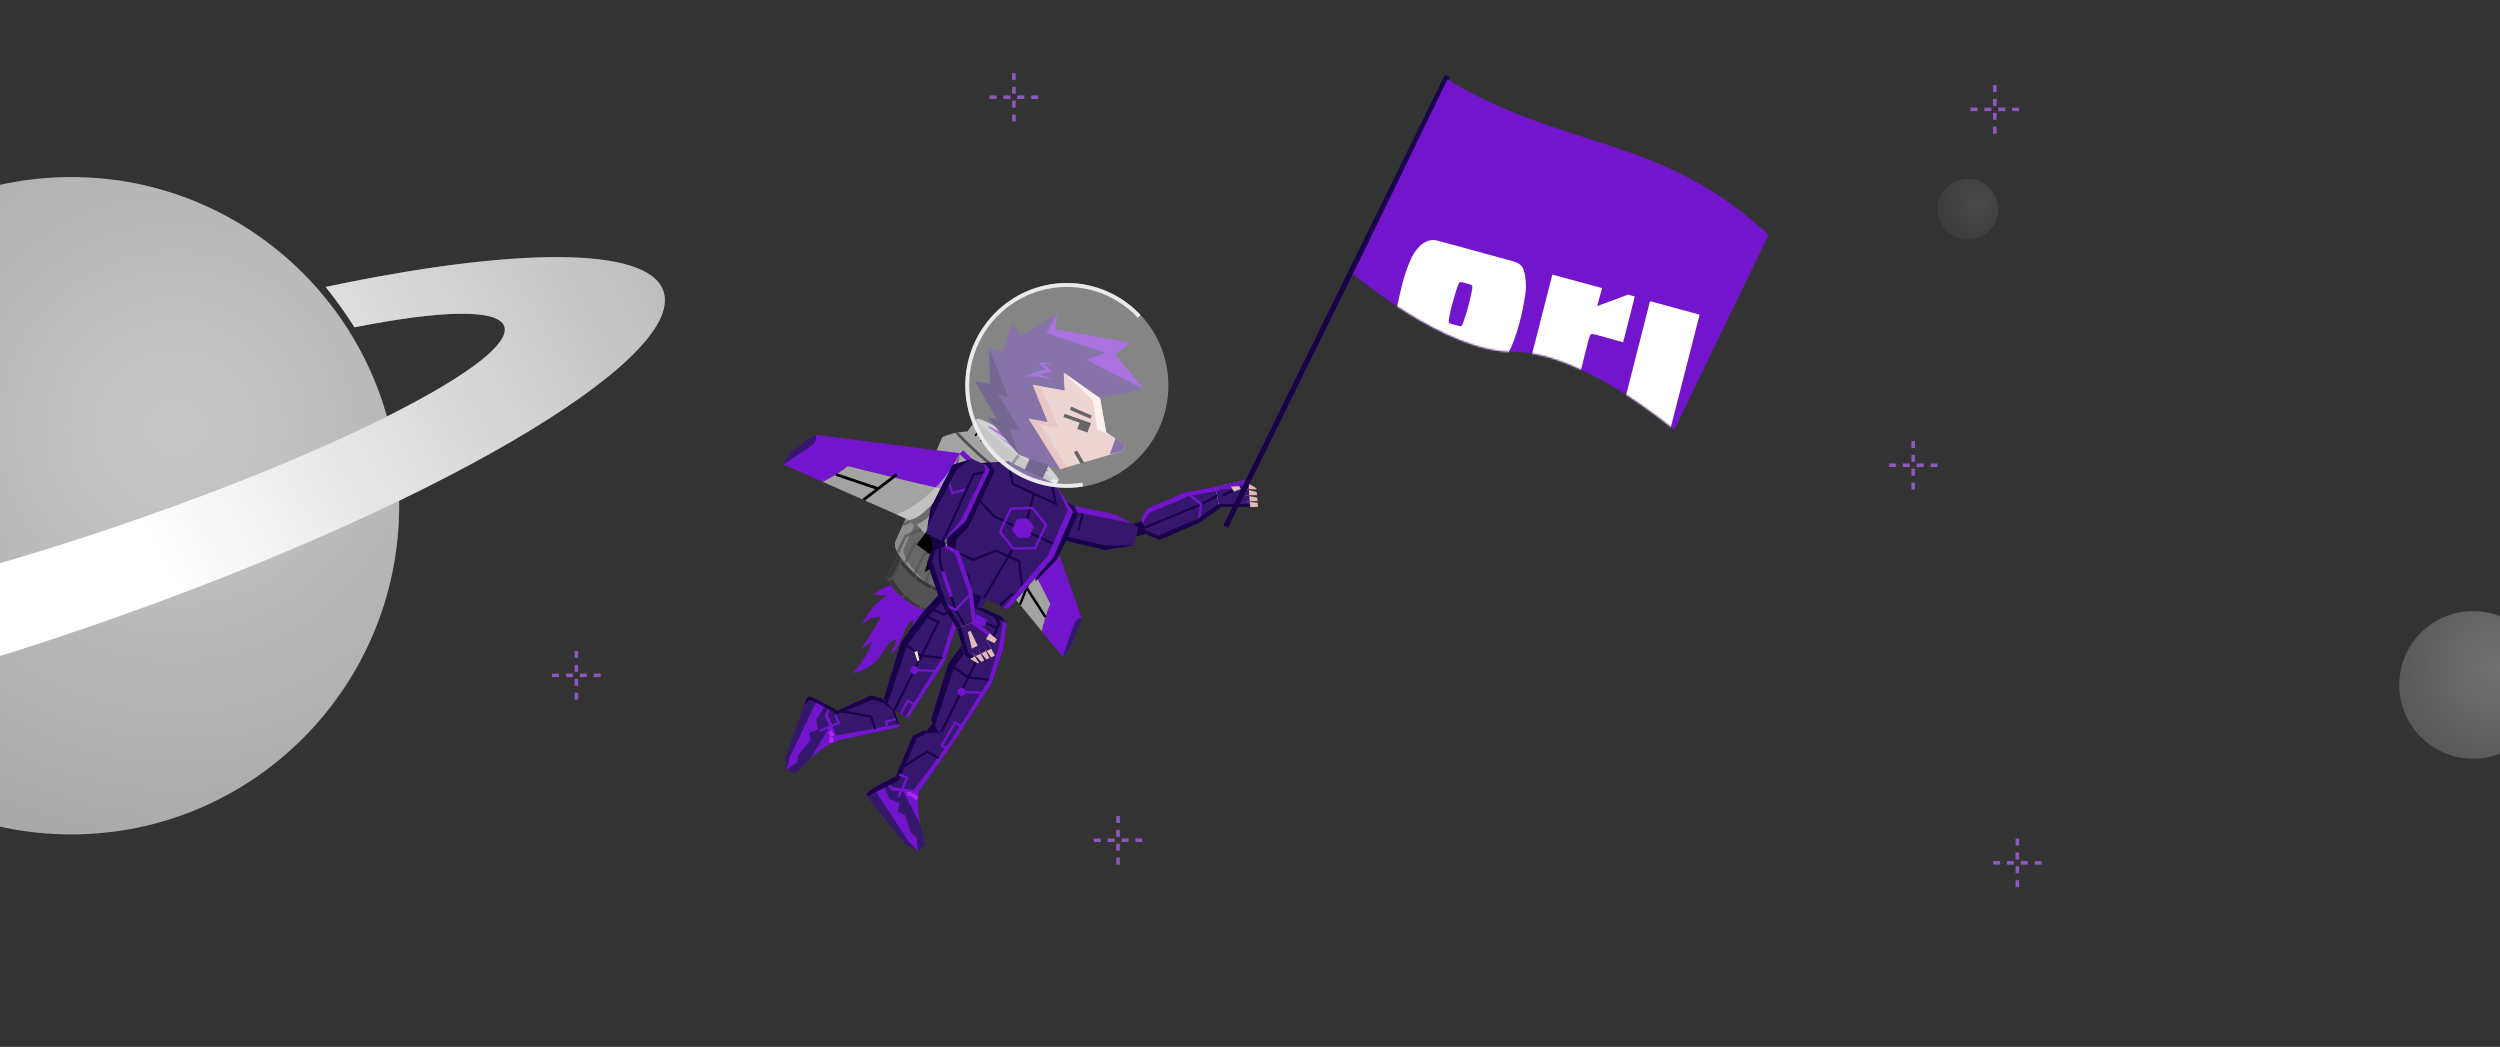<svg width="1440" height="603" viewBox="0 0 1440 603" fill="none" xmlns="http://www.w3.org/2000/svg">
<rect x="0" y="0" width="1440" height="603" fill="#333333" stroke="none"/>
<g clip-path="url(#clip0)">
<ellipse cx="41.019" cy="291.304" rx="188.892" ry="189.304" fill="#929292"/>
<ellipse cx="41.019" cy="291.304" rx="188.892" ry="189.304" fill="url(#paint0_radial)" fill-opacity="0.5"/>
<path fill-rule="evenodd" clip-rule="evenodd" d="M382.147 167.672C395.719 207.445 245.701 294.671 47.073 362.496C-151.554 430.322 -323.576 453.062 -337.147 413.289C-344.972 390.357 -298.413 351.649 -219.51 309.981C-219.835 315.335 -220 320.736 -220 326.178C-220 337.306 -219.31 348.262 -217.972 359C-202.514 348.672 -182.677 337.276 -159.364 325.309C-171.6 334.446 -177.584 342.014 -175.804 347.23C-169.24 366.468 -59.541 346.421 69.216 302.455C197.973 258.488 297.03 207.251 290.466 188.013C286.952 177.717 253.896 178.674 204.188 188.528C199.08 180.43 193.534 172.672 187.586 165.292C295.911 142.394 373.23 141.54 382.147 167.672Z" fill="#A7A7A7"/>
<path fill-rule="evenodd" clip-rule="evenodd" d="M382.147 167.672C395.719 207.445 245.701 294.671 47.073 362.496C-151.554 430.322 -323.576 453.062 -337.147 413.289C-344.972 390.357 -298.413 351.649 -219.51 309.981C-219.835 315.335 -220 320.736 -220 326.178C-220 337.306 -219.31 348.262 -217.972 359C-202.514 348.672 -182.677 337.276 -159.364 325.309C-171.6 334.446 -177.584 342.014 -175.804 347.23C-169.24 366.468 -59.541 346.421 69.216 302.455C197.973 258.488 297.03 207.251 290.466 188.013C286.952 177.717 253.896 178.674 204.188 188.528C199.08 180.43 193.534 172.672 187.586 165.292C295.911 142.394 373.23 141.54 382.147 167.672Z" fill="url(#paint1_linear)"/>
<g opacity="0.2">
<circle cx="1133.5" cy="120.5" r="17.5" fill="#3E3E3E"/>
<circle cx="1133.5" cy="120.5" r="17.5" fill="url(#paint2_radial)" fill-opacity="0.5"/>
</g>
<g opacity="0.5">
<circle cx="1424.5" cy="394.5" r="42.5" fill="#616161"/>
<circle cx="1424.5" cy="394.5" r="42.5" fill="url(#paint3_radial)" fill-opacity="0.5"/>
</g>
<line x1="644" y1="471" x2="644" y2="497" stroke="#A467DE" stroke-width="2" stroke-linecap="square" stroke-dasharray="2 6"/>
<line x1="644" y1="471" x2="644" y2="497" stroke="#121212" stroke-opacity="0.16" stroke-width="2" stroke-linecap="square" stroke-dasharray="2 6"/>
<line x1="657" y1="484" x2="631" y2="484" stroke="#A467DE" stroke-width="2" stroke-linecap="square" stroke-dasharray="2 6"/>
<line x1="657" y1="484" x2="631" y2="484" stroke="#121212" stroke-opacity="0.16" stroke-width="2" stroke-linecap="square" stroke-dasharray="2 6"/>
<line x1="584" y1="43" x2="584" y2="69" stroke="#A467DE" stroke-width="2" stroke-linecap="square" stroke-dasharray="2 6"/>
<line x1="584" y1="43" x2="584" y2="69" stroke="#121212" stroke-opacity="0.16" stroke-width="2" stroke-linecap="square" stroke-dasharray="2 6"/>
<line x1="597" y1="56" x2="571" y2="56" stroke="#A467DE" stroke-width="2" stroke-linecap="square" stroke-dasharray="2 6"/>
<line x1="597" y1="56" x2="571" y2="56" stroke="#121212" stroke-opacity="0.16" stroke-width="2" stroke-linecap="square" stroke-dasharray="2 6"/>
<line x1="1149" y1="50" x2="1149" y2="76" stroke="#A467DE" stroke-width="2" stroke-linecap="square" stroke-dasharray="2 6"/>
<line x1="1149" y1="50" x2="1149" y2="76" stroke="#121212" stroke-opacity="0.16" stroke-width="2" stroke-linecap="square" stroke-dasharray="2 6"/>
<line x1="1162" y1="63" x2="1136" y2="63" stroke="#A467DE" stroke-width="2" stroke-linecap="square" stroke-dasharray="2 6"/>
<line x1="1162" y1="63" x2="1136" y2="63" stroke="#121212" stroke-opacity="0.16" stroke-width="2" stroke-linecap="square" stroke-dasharray="2 6"/>
<line x1="1162" y1="484" x2="1162" y2="510" stroke="#A467DE" stroke-width="2" stroke-linecap="square" stroke-dasharray="2 6"/>
<line x1="1162" y1="484" x2="1162" y2="510" stroke="#121212" stroke-opacity="0.16" stroke-width="2" stroke-linecap="square" stroke-dasharray="2 6"/>
<line x1="1175" y1="497" x2="1149" y2="497" stroke="#A467DE" stroke-width="2" stroke-linecap="square" stroke-dasharray="2 6"/>
<line x1="1175" y1="497" x2="1149" y2="497" stroke="#121212" stroke-opacity="0.16" stroke-width="2" stroke-linecap="square" stroke-dasharray="2 6"/>
<line x1="332" y1="376" x2="332" y2="402" stroke="#A467DE" stroke-width="2" stroke-linecap="square" stroke-dasharray="2 6"/>
<line x1="332" y1="376" x2="332" y2="402" stroke="#121212" stroke-opacity="0.16" stroke-width="2" stroke-linecap="square" stroke-dasharray="2 6"/>
<line x1="345" y1="389" x2="319" y2="389" stroke="#A467DE" stroke-width="2" stroke-linecap="square" stroke-dasharray="2 6"/>
<line x1="345" y1="389" x2="319" y2="389" stroke="#121212" stroke-opacity="0.16" stroke-width="2" stroke-linecap="square" stroke-dasharray="2 6"/>
<line x1="1102" y1="255" x2="1102" y2="281" stroke="#A467DE" stroke-width="2" stroke-linecap="square" stroke-dasharray="2 6"/>
<line x1="1102" y1="255" x2="1102" y2="281" stroke="#121212" stroke-opacity="0.16" stroke-width="2" stroke-linecap="square" stroke-dasharray="2 6"/>
<line x1="1115" y1="268" x2="1089" y2="268" stroke="#A467DE" stroke-width="2" stroke-linecap="square" stroke-dasharray="2 6"/>
<line x1="1115" y1="268" x2="1089" y2="268" stroke="#121212" stroke-opacity="0.16" stroke-width="2" stroke-linecap="square" stroke-dasharray="2 6"/>
<path d="M584.071 306.6L605.031 347.893C602.484 352.758 600.037 363.557 600.037 363.557L612.149 378.322C618.501 372.977 622.996 355.915 622.996 355.915L600.143 290.866C593.693 296.155 587.962 300.879 584.071 306.6Z" fill="#7215CC"/>
<path d="M573.335 330.965L600.037 363.557C600.037 363.557 602.533 352.786 605.031 347.893L584.683 307.802C574.938 320.723 573.335 330.965 573.335 330.965Z" fill="#A3A3A3"/>
<path d="M600.143 290.867C600.143 290.867 587.377 298.386 580.696 308.374C572.264 320.943 571.775 323.599 570.396 329.269C570.132 330.292 573.335 330.965 573.335 330.965C573.335 330.965 572.978 322.987 584.732 307.831C596.487 292.674 600.143 290.867 600.143 290.867Z" fill="#6B6B6B"/>
<path d="M622.997 355.915C622.997 355.915 620.481 355.181 618.56 359.753C616.638 364.325 612.198 378.35 612.198 378.35C612.198 378.35 616.192 374.713 619.534 366.324C622.875 357.934 622.997 355.915 622.997 355.915Z" fill="#36176E"/>
<path opacity="0.58" d="M600.143 290.866C600.143 290.866 575.14 313.133 573.335 330.965L577.347 335.893C577.347 335.893 579.667 314.115 600.143 290.866Z" fill="#DADADA"/>
<path d="M596.275 326.184L587.498 348.285" stroke="black" stroke-width="1.421" stroke-miterlimit="10"/>
<path d="M602.22 355.478L591.351 338.558" stroke="black" stroke-width="1.421" stroke-miterlimit="10"/>
<path d="M503.152 342.69C505.782 342.772 508.384 342.903 510.966 342.957C504.62 346.934 499.557 352.762 496.51 359.624C499.49 356.838 503.489 355.228 507.593 355.246C503.692 361.55 499.812 367.93 495.912 374.234C498.087 372.616 500.262 370.998 502.408 369.429C500.098 376.259 496.149 382.534 491.054 387.625C497.779 386.61 503.998 382.625 507.784 376.973C508.956 375.169 509.933 373.251 511.273 371.608C512.613 369.966 514.422 368.529 516.493 368.222C515.309 371.065 514.125 373.908 512.99 376.779C520.051 372.693 519.275 361.142 526.099 356.788C525.765 359.403 525.43 362.018 525.019 364.654C527.254 362.027 529.49 359.399 531.648 356.792C534.377 353.535 537.241 350.159 538.374 346.046C531.632 343.133 524.676 339.117 517.6 337.122C515.232 336.473 512.963 337.122 510.715 337.849C509.19 338.34 507.756 339.014 506.461 339.899C505.828 340.317 503.734 342.7 503.152 342.69Z" fill="#7215CC"/>
<path d="M605.462 298.509C605.462 298.509 583.927 317.031 569.019 329.844C562.286 335.623 556.913 340.292 555.469 341.549C550.948 345.534 535.166 337.011 530.559 333.567C525.902 330.094 513.31 317.404 515.818 311.929C516.604 310.228 519.502 303.738 523.207 295.624C531.278 277.687 542.891 251.803 542.891 251.803C550.721 248.422 557.37 248.669 557.37 248.669C558.743 246.065 562.769 241.467 562.769 241.467L585.549 260.04L609.818 276.598C609.818 276.598 606.568 281.775 604.419 283.8C604.37 283.772 606.454 290.003 605.462 298.509Z" fill="#A3A3A3"/>
<path d="M532.853 330.385L517.631 317.613L510.518 333.099C510.518 333.099 514.688 340.469 521.505 345.515C528.294 350.611 536.592 352.528 536.592 352.528L549.451 341.339L532.853 330.385Z" fill="#535353"/>
<path d="M537.042 352.2L536.613 352.605C536.613 352.605 528.392 350.667 521.526 345.593C514.66 340.518 510.539 333.176 510.539 333.176L517.652 317.69L520.475 320.039L519.483 322.209L546.727 341.987C546.727 341.987 539.454 341.576 531.982 336.87C524.168 331.967 518.75 324.724 518.75 324.724L514.206 333.725C514.206 333.725 518.375 341.096 525.164 346.191C529.29 349.226 534.037 351.183 537.042 352.2Z" fill="#383838"/>
<path d="M569.019 329.844C562.287 335.623 556.913 340.292 555.47 341.549C550.948 345.534 535.167 337.011 530.559 333.567C525.902 330.094 513.31 317.404 515.818 311.929C516.604 310.228 519.503 303.738 523.208 295.624C523.347 295.835 538.398 320.329 569.019 329.844Z" fill="#676767"/>
<path d="M605.74 294.293C605.74 294.293 587.657 289.078 571.5 276.68C571.5 276.68 589.63 293.352 605.49 298.459L605.74 294.293Z" fill="#DADADA"/>
<path opacity="0.63" d="M533.119 335.241C532.07 334.57 531.216 334.012 530.538 333.49C525.882 330.017 513.29 317.327 515.797 311.852C516.584 310.151 519.482 303.661 523.187 295.547C531.257 277.61 542.87 251.726 542.87 251.726C550.7 248.345 557.35 248.592 557.35 248.592C558.722 245.988 562.748 241.39 562.748 241.39L567.557 245.277C566.768 246.192 563.552 249.952 562.349 252.262C562.349 252.262 555.749 252.043 547.87 255.396C547.87 255.396 536.228 281.329 528.186 299.217C524.559 307.31 521.611 313.772 520.797 315.522C518.587 320.255 527.613 330.299 533.119 335.241Z" fill="#A3A3A3"/>
<path d="M544.607 282.313L488.147 268.459C484.216 272.328 473.894 277.536 473.894 277.536L451.209 267.509C453.526 259.311 469.616 250.446 469.616 250.446L552.902 261.045C550.656 269.348 548.666 276.754 544.607 282.313Z" fill="#7215CC"/>
<path d="M524.003 299.675L473.894 277.537C473.894 277.537 484.265 272.356 488.147 268.459L542.883 281.906C534.208 295.575 524.003 299.675 524.003 299.675Z" fill="#A3A3A3"/>
<path d="M609.72 276.542C608.894 277.632 597.736 270.603 584.71 260.927C571.712 251.202 561.845 242.501 562.622 241.382C563.448 240.292 575.735 245.818 588.761 255.494C601.808 265.247 610.545 275.451 609.72 276.542Z" fill="#B5B5B5"/>
<path d="M603.814 271.5C603.426 272.059 595.361 266.685 585.783 259.522C576.204 252.359 568.823 246.138 569.183 245.628C569.572 245.068 578.215 249.667 587.794 256.83C597.373 263.993 604.223 271.017 603.814 271.5Z" fill="#7215CC"/>
<path opacity="0.69" d="M530.525 305.008L521.528 308.826L517.052 318.389" stroke="#515151" stroke-width="1.621" stroke-miterlimit="10"/>
<path opacity="0.69" d="M535.168 309.974L526.431 313.681L521.459 324.329" stroke="#515151" stroke-width="1.621" stroke-miterlimit="10"/>
<path opacity="0.69" d="M541.759 315.412L532.193 319.424L526.897 330.408" stroke="#515151" stroke-width="1.621" stroke-miterlimit="10"/>
<path opacity="0.69" d="M548.416 320.17L537.899 325.265L533.119 335.24" stroke="#515151" stroke-width="1.621" stroke-miterlimit="10"/>
<path opacity="0.69" d="M554.755 323.895L544.759 330.01L540.705 339.294" stroke="#515151" stroke-width="1.621" stroke-miterlimit="10"/>
<path d="M562.238 327.562L552.825 333.687L549.159 342.412" stroke="#515151" stroke-width="1.621" stroke-miterlimit="10"/>
<path opacity="0.69" d="M525.87 299.382L520.175 302.233" stroke="#515151" stroke-width="1.621" stroke-miterlimit="10"/>
<path d="M542.074 290.32L544.101 292.013L528.052 313.702L548.496 328.967L563.191 310.414L577.292 319.927L564.969 331.882L566.92 333.139L581.946 319.218L562.32 305.928L551.093 320.736L535.908 309.03L548.74 291.556L543.714 287.479" fill="black"/>
<path opacity="0.69" d="M519.532 322.237L514.4 332.597L511.468 334.169" stroke="#515151" stroke-width="1.621" stroke-miterlimit="10"/>
<path opacity="0.69" d="M528.063 331.668L522.902 342.077L519.548 343.928" stroke="#515151" stroke-width="1.621" stroke-miterlimit="10"/>
<path opacity="0.69" d="M537.1 337.735L532.97 348.282L529.86 350.274" stroke="#515151" stroke-width="1.621" stroke-miterlimit="10"/>
<path d="M544.383 286.886L550.002 291.632L536.967 309.119L550.579 319.59L562.228 304.503L571.033 310.632L570.455 311.408L562.32 305.928L550.98 320.932L535.823 309.177L548.74 291.556L543.714 287.479L544.383 286.886Z" fill="#535353"/>
<path d="M535.568 310.493L532.149 315.07L532.965 315.679L536.383 311.102L535.568 310.493Z" fill="black"/>
<path d="M548.309 320.038L544.89 324.614L545.524 325.088L548.943 320.512L548.309 320.038Z" fill="black"/>
<path d="M545.795 292.093L544.306 294.087L544.759 294.425L546.249 292.432L545.795 292.093Z" fill="black"/>
<path d="M562.86 307.618L561.37 309.612L561.824 309.95L563.313 307.956L562.86 307.618Z" fill="black"/>
<path d="M552.853 261.016C552.853 261.016 551.703 276.809 544.511 286.437C535.422 298.561 532.87 299.7 527.428 302.566C526.408 303.088 523.926 299.696 523.926 299.696C523.926 299.696 532.778 298.276 542.806 281.926C552.939 265.506 552.853 261.016 552.853 261.016Z" fill="#6B6B6B"/>
<path d="M598.438 295.629L580.303 317.878L581.946 319.218L605.462 298.508L600.234 295.686L598.438 295.629Z" fill="#DADADA"/>
<path d="M469.616 250.446C469.616 250.446 471.765 253.058 467.9 256.247C464.034 259.435 451.16 267.481 451.16 267.481C451.16 267.481 452.867 262.262 460.223 256.648C467.628 251.061 469.616 250.446 469.616 250.446Z" fill="#36176E"/>
<path opacity="0.38" d="M562.272 252.282C562.272 252.282 573.219 262.391 579.193 266.297C579.193 266.297 565.652 258.871 556.867 252.82L562.272 252.282Z" fill="#A3A3A3"/>
<path d="M534.647 322.866L532.576 329.507L538.94 326.063L534.647 322.866Z" fill="black"/>
<path d="M579.326 250.569L586.799 258.214L595.838 262.127" stroke="#B5B5B5" stroke-width="0.982" stroke-miterlimit="10"/>
<path d="M601.397 270.822L586.799 258.214L584.33 259.662" stroke="#B5B5B5" stroke-width="0.982" stroke-miterlimit="10"/>
<path d="M568.906 246.447L586.799 258.214L602.982 269.321" stroke="#B5B5B5" stroke-width="0.982" stroke-miterlimit="10"/>
<path d="M604.37 283.772C604.37 283.772 595.618 278.457 591.343 275.793C587.118 273.158 603.127 282.531 605.731 282.206L604.37 283.772Z" fill="#DADADA"/>
<path d="M551.103 249.23C551.103 249.23 575.772 276.86 605.469 289.108" stroke="#515151" stroke-width="1.621" stroke-miterlimit="10"/>
<path d="M579.839 274.115C582.592 271.721 582.109 268.372 582.109 268.372L586.626 262.359" stroke="#515151" stroke-width="1.621" stroke-miterlimit="10"/>
<path d="M576.685 271.772L570.576 274.775L543.651 314.284" stroke="#515151" stroke-width="1.621" stroke-miterlimit="10"/>
<path opacity="0.58" d="M552.853 261.016C552.853 261.016 542.305 293.653 524.003 299.675L516.399 296.33C516.399 296.33 538.867 288.861 552.853 261.016Z" fill="#DADADA"/>
<path d="M582.498 305.365L567.417 295.743L566.907 293.686L573.491 284.883L580.109 293.667L588.561 297.241L582.498 305.365Z" fill="#676767"/>
<path d="M582.96 307.395L573.818 304.338L567.417 295.744L573.451 287.668L579.853 296.262L588.994 299.319L582.96 307.395Z" fill="black"/>
<path d="M572.994 306.67C572.994 306.67 574.202 308.085 572.068 309.858C569.963 311.581 562.879 316.046 562.879 316.046C562.879 316.046 563.81 313.188 567.872 310.113C571.933 307.037 572.994 306.67 572.994 306.67Z" fill="#327FBF"/>
<path d="M563.76 249.153L562.944 248.543L561.285 250.764L562.101 251.373L563.76 249.153Z" fill="black"/>
<path d="M567.07 252.244L566.254 251.635L564.596 253.855L565.411 254.465L567.07 252.244Z" fill="black"/>
<path d="M516.594 273.258L497.37 287.89" stroke="black" stroke-width="1.635" stroke-miterlimit="10"/>
<path d="M481.496 273.305L505.789 281.453" stroke="black" stroke-width="1.635" stroke-miterlimit="10"/>
<path d="M586.803 279.246L589.204 277.236L596.363 281.239L597.285 285.297L586.803 279.246Z" fill="#515151"/>
<path d="M602.641 281.337L606.365 275.454C606.365 275.454 609.009 276.981 609.72 276.542C608.144 279.159 605.399 282.668 605.399 282.668L602.641 281.337Z" fill="#DADADA"/>
<path d="M554.517 278.043C554.517 278.043 557.74 282.189 562.888 285.488" stroke="#515151" stroke-width="1.621" stroke-miterlimit="10"/>
<path d="M555.49 278.791C556.462 277.49 556.824 276.117 556.299 275.724C555.773 275.332 554.559 276.068 553.587 277.37C552.615 278.671 552.253 280.044 552.778 280.437C553.304 280.829 554.518 280.093 555.49 278.791Z" fill="black"/>
<path d="M553.726 260.41C553.726 260.41 560.29 267.139 565.802 270.713L553.726 260.41Z" fill="black"/>
<path d="M553.726 260.41C553.726 260.41 560.29 267.139 565.802 270.713" stroke="#7215CC" stroke-width="2.945" stroke-miterlimit="10"/>
<path d="M600.069 276.652L594.975 277.132L589.488 272.069L594.391 261.414L604.885 266.265L600.069 276.652Z" fill="#180249"/>
<path d="M637.22 249.21L633.641 229.362L612.549 214.509L613.115 224.808L594.672 221.528L603.413 243.059L592.293 241.038L610.599 270.271L646.214 259.937L648.372 256.239L637.22 249.21Z" fill="#E3B9B7"/>
<path d="M642.517 252.485L639.214 261.699L646.214 259.937L648.39 256.185L642.517 252.485Z" fill="#36176E"/>
<path d="M612.851 239.297L628.016 244.601" stroke="black" stroke-width="2" stroke-miterlimit="10"/>
<path d="M622.384 242.169L620.484 247.081L626.363 249.118L628.138 244.224L622.384 242.169Z" fill="black"/>
<path d="M618.599 260.444L620.368 259.41L624.499 266.499L622.37 267.123L618.599 260.444Z" fill="black"/>
<path d="M658.772 223.996L642.387 204.195L651.09 197.396L608.115 189.623L608.897 180.478L587.964 193.401L583.228 185.669L577.164 202.252L569.785 200.618L570.293 221.308L561.698 219.753L574.321 241.421L568.931 240.436L586.937 262.016L610.599 270.271L592.293 241.038L603.413 243.059L594.672 221.527L613.115 224.807L612.549 214.509L633.641 229.362L658.772 223.996Z" fill="#36176E"/>
<path d="M658.772 223.996L642.387 204.195L651.09 197.396L608.115 189.623L608.897 180.479L602.835 191.946L636.926 203.246L625.648 207.182L658.772 223.996Z" fill="#7215CC"/>
<path d="M587.291 247.437L581.477 247.385L586.937 262.016L568.931 240.436L574.321 241.421L561.698 219.753L570.293 221.308L569.785 200.617L580.749 228.645L574.892 227.27L587.291 247.437Z" fill="#180249"/>
<path d="M612.548 214.509L629.499 230.569L632.021 247.276L642.517 252.485L637.22 249.21L633.641 229.362L612.548 214.509Z" fill="#FFEAE1"/>
<path opacity="0.44" d="M599.346 222.338L609.569 246.257L599.256 244.678L614.883 268.991L610.599 270.271L592.293 241.038L603.413 243.059L594.672 221.528L599.346 222.338Z" fill="#D38484"/>
<path d="M616.634 235.177L628.524 240.305" stroke="black" stroke-width="2" stroke-miterlimit="10"/>
<path d="M606.994 210.199C605.705 209.957 604.505 209.624 603.253 209.632C602.018 209.587 600.839 209.737 599.697 210.138L599.815 209.046C601.86 210.071 603.444 211.599 604.992 213.055L606.215 214.228L604.535 214.453C602.856 214.679 601.176 214.904 599.551 215.326C597.944 215.694 596.337 216.241 594.731 216.788L594.453 215.269C596.564 215.363 598.641 215.743 600.648 216.338C602.673 216.88 604.575 217.798 606.299 218.895C604.381 218.21 602.392 217.74 600.387 217.324C598.417 216.979 596.377 216.849 594.41 216.861L590.6 216.868L594.114 215.396C595.702 214.725 597.379 214.141 599.129 213.701C600.862 213.314 602.613 213.053 604.329 212.899L603.819 214.279C602.36 212.732 600.884 211.239 599.214 210.159L597.975 209.398L599.332 209.067C600.618 208.773 602.012 208.692 603.284 208.988C604.645 209.194 605.864 209.651 606.994 210.199Z" fill="#7215CC"/>
<path d="M539.456 413.757L531.383 423.914L536.716 427.081L543.294 418.221L539.456 413.757Z" fill="#180249"/>
<path d="M531.867 421.156L525.574 424.398L510.299 460.642L514.764 462.456L529.441 455.762L550.212 426.011L541.274 421.132L531.867 421.156Z" fill="#36176E"/>
<path d="M514.42 447.828L503.119 453.838L499.134 457.119L499.413 458.817L522.001 486.591L528.624 490.179L532.894 486.575L529.919 474.539L528.578 463.512L529.441 455.762L524.514 451.716L520.704 451.544L519.123 453.289L513.795 453.573L511.777 451.19L514.42 447.828Z" fill="#36176E"/>
<path d="M503.119 453.838L509.392 461.417L512.515 468.802L523.096 484.33L528.624 490.179L522.001 486.591L499.413 458.816L499.134 457.119L503.119 453.838Z" fill="#36176E"/>
<path d="M528.624 490.179L528.075 482.564L524.748 479.813L521.194 469.373L517.016 467.772L518.074 462.525L512.389 460.254L508.235 451.105L503.119 453.839L523.096 484.331L528.624 490.179Z" fill="#7215CC"/>
<path d="M529.919 474.539L519.36 454.02L529.441 455.762L528.579 463.512L529.919 474.539Z" fill="#7215CC"/>
<path d="M518.588 450.735L512.414 455.8L508.235 451.105L517.005 446.47L518.588 450.735Z" fill="#36176E"/>
<path d="M520.536 456.07L513.376 455.222L509.661 450.381L510.962 449.675L513.955 453.447L519.468 454.056L520.536 456.07Z" fill="#7215CC"/>
<path d="M522.6 457.219L524.943 457.151L528.413 460.008" stroke="#B128F5" stroke-width="2.275" stroke-miterlimit="10"/>
<path d="M524.374 457.619L548.049 426.078L549.628 426.891L529.441 455.762L524.374 457.619Z" fill="#7215CC"/>
<path d="M540.676 436.642L534.017 432.983L518.163 442.921" stroke="#180249" stroke-width="1.333" stroke-miterlimit="10"/>
<path d="M544.465 430.68L542.364 429.281L545.869 423.642" stroke="#7215CC" stroke-width="1.333" stroke-miterlimit="10"/>
<path d="M524.904 425.905L532.142 422.317L541.03 422.063L548.155 425.935L548.687 425.216L541.274 421.132L531.867 421.156L525.574 424.398L524.904 425.905Z" fill="#180249"/>
<path d="M503.119 453.838L515.99 447.21L525.75 424.039L532.061 420.744L535.463 421.437L528.048 425.384L517.58 449.632L503.495 456.698L499.413 458.816L499.134 457.119L503.119 453.838Z" fill="#180249"/>
<path d="M517.985 446.016L522.542 448.098L517.531 458.897" stroke="#7215CC" stroke-width="1.333" stroke-miterlimit="10"/>
<path d="M546.142 382.504L558.464 365.523L570.452 352.301L576.407 355.017L579.865 358.822L577.851 373.752L571.235 393.665L549.628 426.891L541.03 422.064L536.315 414.815L546.142 382.504Z" fill="#36176E"/>
<path d="M548.888 383.935L557.549 390.211L569.899 391.563" stroke="#180249" stroke-width="1.333" stroke-miterlimit="10"/>
<path d="M565.851 399.047L553.828 398.516" stroke="#7215CC" stroke-width="1.333" stroke-miterlimit="10"/>
<path d="M545.356 424.486L550.096 416.157L553.364 418.175" stroke="#7215CC" stroke-width="1.333" stroke-miterlimit="10"/>
<path d="M572.78 355.559L561.681 368.06L549.534 384.324L538.393 418.11L536.315 414.814L546.142 382.504L558.464 365.523L570.469 352.247L572.78 355.559Z" fill="#180249"/>
<path d="M548.049 426.079L569.365 392.103L575.375 372.587L577.675 357.513L579.865 358.822L577.85 373.752L571.235 393.665L549.628 426.891L548.049 426.079Z" fill="#7215CC"/>
<path d="M561.376 367.901L567.368 370.689L542.297 421.644" stroke="#180249" stroke-width="1.333" stroke-miterlimit="10"/>
<path d="M553.109 400.72C554.326 401.118 555.635 400.452 556.032 399.235C556.43 398.017 555.765 396.708 554.547 396.311C553.33 395.914 552.021 396.579 551.623 397.797C551.226 399.014 551.891 400.323 553.109 400.72Z" fill="#7215CC"/>
<path d="M574.34 356.246L569.644 351.859L549.23 342.403L552.724 346.279L574.34 356.246Z" fill="#36176E"/>
<path d="M552.724 346.279L572.421 355.382L574.7 359.338L571.26 366.783L564.039 367.58L550.709 361.209L552.724 346.279Z" fill="#36176E"/>
<path d="M553.872 346.773L552.055 361.826L550.709 361.209L552.724 346.279L553.872 346.773Z" fill="#180249"/>
<path d="M545.656 342.962L543.328 339.704L576.407 355.017L579.866 358.822L545.656 342.962Z" fill="#180249"/>
<path d="M552.544 351.754L574.609 361.986" stroke="#180249" stroke-width="1.333" stroke-miterlimit="10"/>
<path d="M568.795 356.883L560.069 352.845L558.24 356.798L566.967 360.835L568.795 356.883Z" fill="#7215CC"/>
<path d="M561.002 368.136L563.334 369.194L572.145 368.083L576.203 359.472L575.434 356.722L572.421 355.382L574.7 359.338L571.26 366.783L564.039 367.58L561.869 366.574L561.002 368.136Z" fill="#180249"/>
<path d="M518.773 402.34L505.953 404.334L507.726 410.277L518.568 408.224L518.773 402.34Z" fill="#180249"/>
<path d="M508.178 402.635L501.354 400.752L465.555 417.044L467.608 421.404L482.985 426.404L518.402 418.69L515.11 408.994L508.178 402.635Z" fill="#36176E"/>
<path d="M481.839 409.543L470.868 402.918L466.027 401.221L464.685 402.297L452.568 435.986L452.897 443.516L458.199 445.344L466.952 436.551L475.723 429.758L482.837 426.487L483.754 420.139L481.952 416.805L479.627 416.357L476.634 411.94L477.634 408.981L481.839 409.543Z" fill="#36176E"/>
<path d="M470.867 402.918L467.659 412.235L462.924 418.712L455.04 435.769L452.896 443.517L452.568 435.986L464.685 402.297L466.027 401.221L470.867 402.918Z" fill="#36176E"/>
<path d="M452.896 443.516L459.149 439.171L459.832 434.835L466.933 426.449L466.143 422.03L471.175 420.249L470.181 414.193L475.844 405.9L470.867 402.918L455.04 435.769L452.896 443.516Z" fill="#7215CC"/>
<path d="M466.952 436.552L479.096 416.915L482.837 426.488L475.723 429.759L466.952 436.552Z" fill="#7215CC"/>
<path d="M481.5 414.725L473.464 413.457L475.844 405.901L481.839 409.544L481.5 414.725Z" fill="#36176E"/>
<path d="M477.977 418.967L475.037 412.446L477.226 406.747L478.503 407.523L476.788 411.984L479.151 417.013L477.977 418.967Z" fill="#7215CC"/>
<path d="M478.013 421.346L479.272 423.363L478.645 427.799" stroke="#B128F5" stroke-width="2.275" stroke-miterlimit="10"/>
<path d="M478.001 424.334L517.792 417.022L518.402 418.69L482.985 426.404L478.001 424.334Z" fill="#7215CC"/>
<path d="M504.156 419.991L501.742 412.787L483.349 409.346" stroke="#180249" stroke-width="1.333" stroke-miterlimit="10"/>
<path d="M510.983 418.177L510.436 415.696L516.786 413.954" stroke="#7215CC" stroke-width="1.333" stroke-miterlimit="10"/>
<path d="M510.631 405.279L502.504 403.154L482.229 411.399L470.22 404.771L466.578 403.246L463.291 406.059L464.685 402.297L466.027 401.221L470.867 402.918L482.436 409.338L501.776 400.58L508.6 402.463L510.631 405.279Z" fill="#180249"/>
<path d="M481.236 411.825L483.148 416.395L472.171 420.987" stroke="#7215CC" stroke-width="1.333" stroke-miterlimit="10"/>
<path d="M499.839 401.405L507.593 403.674L514.298 409.513L516.962 417.161L517.791 417.021L515.11 408.993L508.177 402.634L501.353 400.752L499.839 401.405Z" fill="#180249"/>
<path d="M519.001 369.961L531.323 352.98L543.328 339.704L549.266 342.474L552.725 346.279L550.71 361.209L544.095 381.122L523.126 413.486L514.133 408.589L509.174 402.272L519.001 369.961Z" fill="#36176E"/>
<path d="M518.728 411.1L522.955 403.614L526.223 405.633" stroke="#7215CC" stroke-width="1.333" stroke-miterlimit="10"/>
<path d="M545.657 342.962L534.541 355.517L522.411 371.728L511.375 405.191L509.174 402.272L519.001 369.961L531.323 352.98L543.328 339.704L545.657 342.962Z" fill="#180249"/>
<path d="M521.547 412.674L542.225 379.56L548.235 360.045L550.535 344.97L552.725 346.28L550.71 361.209L544.095 381.122L523.126 413.486L521.547 412.674Z" fill="#7215CC"/>
<path d="M534.541 355.518L540.533 358.305L515.103 409.084" stroke="#180249" stroke-width="1.333" stroke-miterlimit="10"/>
<path d="M537.482 351.063L543.886 354.045L549.529 349.877" stroke="#180249" stroke-width="1.333" stroke-miterlimit="10"/>
<path d="M525.968 388.178C527.186 388.575 528.495 387.91 528.892 386.693C529.289 385.475 528.624 384.166 527.407 383.769C526.189 383.372 524.88 384.037 524.483 385.254C524.086 386.472 524.751 387.781 525.968 388.178Z" fill="#7215CC"/>
<path d="M521.747 371.393L530.409 377.669L542.776 378.967" stroke="#180249" stroke-width="1.333" stroke-miterlimit="10"/>
<path d="M538.71 386.505L526.688 385.973" stroke="#7215CC" stroke-width="1.333" stroke-miterlimit="10"/>
<path d="M647.29 303.707L667.935 296.755L671.198 304.293L649.863 310.354L647.29 303.707Z" fill="#180249"/>
<path d="M690.358 301.325L704.784 291.242L700.023 280.459L682.782 283.563L660.395 293.146L657.244 299.312L661.088 308.263L667.971 310.908L690.358 301.325Z" fill="#36176E"/>
<path d="M702.097 284.938L691.859 290.523L659.231 303.884" stroke="#180249" stroke-width="1.333" stroke-miterlimit="10"/>
<path d="M683.793 283.853L691.859 290.523L690.494 300.551" stroke="#7215CC" stroke-width="1.333" stroke-miterlimit="10"/>
<path d="M658.245 301.535L661.653 295.576L684.995 285.64L701.169 282.749L700.023 280.459L682.622 283.622L660.395 293.146L657.244 299.312L658.245 301.535Z" fill="#7215CC"/>
<path d="M660.062 305.808L661.088 308.263L667.971 310.908L690.358 301.325L704.784 291.242L703.797 288.893L689.848 298.8L667.303 308.442L660.062 305.808Z" fill="#180249"/>
<path d="M720.09 292.046L724.579 291.958L724.413 289.548L719.855 289.119L717.109 288.866L719.843 288.762L724.293 288.567L724.178 286.62L719.641 285.762L716.797 285.243L719.571 285.245L724.026 285.229L723.878 283.355L719.369 282.245L716.553 281.475L719.332 281.656L723.726 281.964L723.704 281.249L719.124 278.477L716.261 276.761L700.023 280.459L700.551 283.037L701.665 288.835L702.25 292.056L720.09 292.046Z" fill="#E3B9B7"/>
<path d="M720.091 292.047L719.855 289.12L717.109 288.866L719.844 288.762L719.641 285.762L716.798 285.244L719.571 285.245L719.369 282.246L716.553 281.476L719.333 281.656L719.125 278.478L719.119 278.299L716.261 276.761L700.023 280.46L700.552 283.038L701.666 288.836L702.251 292.056L720.091 292.047Z" fill="#36176E"/>
<path d="M700.552 283.037L715.664 279.392L719.212 280.676L719.119 278.299L716.281 276.814L700.023 280.459L700.552 283.037Z" fill="#7215CC"/>
<path d="M704.778 284.854L710.738 283.199L708.894 280.322L700.824 280.345" fill="#36176E"/>
<path d="M710.739 283.198L714.679 281.624L713.768 279.971L708.894 280.322L710.739 283.198Z" fill="#E3B9B7"/>
<path d="M709.721 281.584L701.842 281.959L700.752 280.311L708.894 280.322L709.721 281.584Z" fill="#7215CC"/>
<path d="M704.508 285.919L710.739 283.199L709.878 282.009L703.82 284.545L704.508 285.919Z" fill="#180249"/>
<path d="M701.909 290.313L719.981 290.279L720.091 292.047L702.251 292.056L701.909 290.313Z" fill="#180249"/>
<path d="M604.249 309.102L603.371 305.684L605.7 297.199L615.37 290.614L642.853 296.433L655.728 303.708L653.15 314.156L636.225 316.801L604.249 309.102Z" fill="#36176E"/>
<path d="M623.937 294.549L621.154 305.712" stroke="#180249" stroke-width="1.333" stroke-miterlimit="10"/>
<path d="M605.707 297.142L615.505 294.051L651.796 301.442L642.853 296.432L615.378 290.557L605.707 297.142Z" fill="#7215CC"/>
<path d="M653.15 314.156L636.777 314.249L605.655 306.999L603.801 304.085L603.371 305.684L604.249 309.102L636.225 316.801L653.15 314.156Z" fill="#180249"/>
<path d="M606.899 321L618.232 294.832L608.08 279.086L580.683 265.687L564.753 266.737L545.792 308.263L545.013 331.805L548.634 335.842L580.424 350.913L606.899 321Z" fill="#36176E"/>
<path d="M548.634 335.842L550.831 310.324L557.516 304.057L573.01 271.334L570.064 266.506L564.753 266.737L545.792 308.263L545.013 331.806" fill="#180249"/>
<path d="M561.745 285.804L572.928 297.662L607.675 313.697" stroke="#180249" stroke-width="1.333" stroke-miterlimit="10"/>
<path d="M595.073 284.124L583.395 278.708L580.682 265.687" stroke="#180249" stroke-width="1.333" stroke-miterlimit="10"/>
<path d="M590.229 304.079L595.557 284.282" stroke="#180249" stroke-width="1.333" stroke-miterlimit="10"/>
<path d="M605.604 277.921L608.097 290.157L595.073 284.124" stroke="#180249" stroke-width="1.333" stroke-miterlimit="10"/>
<path d="M583.562 315.944L566.682 344.526" stroke="#180249" stroke-width="1.333" stroke-miterlimit="10"/>
<path d="M596.241 315.738L583.562 315.944L576.042 306.352L582.27 292.916L594.698 292.568L602.486 302.248L596.241 315.738Z" stroke="#7215CC" stroke-width="1.333" stroke-miterlimit="10"/>
<path d="M592.591 309.788L586.546 309.898L582.868 305.307L585.885 298.795L591.876 298.667L595.59 303.33L592.591 309.788Z" fill="#7215CC"/>
<path d="M549.499 317.325L554.253 319.53L560.496 322.459L573.697 317.188L586.99 323.309L588.712 338.089" stroke="#180249" stroke-width="1.333" stroke-miterlimit="10"/>
<path d="M558.447 340.59L557.692 331.599L552.992 329.411L548.544 327.365" stroke="#180249" stroke-width="1.333" stroke-miterlimit="10"/>
<path d="M576.116 348.615L582.426 342.404L584.13 343.198" stroke="#180249" stroke-width="1.333" stroke-miterlimit="10"/>
<path d="M578.109 349.801L603.743 319.732L614.988 293.833L608.079 279.086L618.232 294.832L606.899 320.999L580.423 350.913" fill="#7215CC"/>
<path d="M564.807 269.491L556.07 270.924L539.034 305.82" stroke="#180249" stroke-width="1.329" stroke-miterlimit="10"/>
<path d="M568.054 344.935L557.479 340.042L554.795 345.843L565.37 350.735L568.054 344.935Z" fill="#180249"/>
<path d="M568.083 344.943L565.414 343.708L562.73 349.508L565.4 350.743L568.083 344.943Z" fill="#36176E"/>
<path d="M554.732 277.032L552.256 275.867L549.572 278.442L549.363 282.181L551.839 283.346L554.523 280.771L554.732 277.032Z" fill="#7215CC"/>
<path d="M535.636 306.685L539.461 328.184L547.241 325.591L542.308 304.164L535.636 306.685Z" fill="#180249"/>
<path d="M560.206 340.706L562.278 358.198L551.135 361.97L541.891 346.928L534.078 323.837L536.583 317.398L545.794 314.27L552.393 317.615L560.206 340.706Z" fill="#36176E"/>
<path d="M555.785 360.361L550.493 351.275L541.643 325.072L541.25 321.03L541.305 315.825" stroke="#180249" stroke-width="1.333" stroke-miterlimit="10"/>
<path d="M543.939 328.845L542.118 329.462L547.041 343.978L548.863 343.36L543.939 328.845Z" fill="#7215CC"/>
<path d="M542.785 347.464L550.493 351.275L559.705 341.35" stroke="#7215CC" stroke-width="1.333" stroke-miterlimit="10"/>
<path d="M538.89 316.63L536.779 323.175L544.913 347.232L553.603 361.148L551.135 361.97L541.819 346.713L534.078 323.837L536.583 317.399L538.89 316.63Z" fill="#180249"/>
<path d="M543.29 315.164L545.794 314.27L552.393 317.615L560.206 340.706L562.278 358.198L559.917 358.985L558.006 341.976L550.104 318.795L543.29 315.164Z" fill="#7215CC"/>
<path d="M572.811 370.487L567.964 368.108L570.95 373.671L573.06 377.677L570.878 378.643L568.267 374.922L566.712 372.579L567.945 375.03L569.948 379.072L568.177 379.841L565.227 376.353L563.403 374.099L564.762 376.567L566.889 380.449L565.226 381.182L562.025 377.837L560.004 375.708L561.506 378.069L563.885 381.807L563.259 382.076L558.609 379.392L555.747 377.782L551.082 361.81L553.55 360.988L559.184 359.11L562.296 358.074L569.968 364.639L574.224 368.288L572.811 370.487Z" fill="#E3B9B7"/>
<path d="M567.964 368.108L570.95 373.671L568.267 374.922L566.712 372.579L567.945 375.03L565.227 376.353L563.403 374.099L564.762 376.567L562.025 377.837L560.004 375.708L561.506 378.069L558.609 379.392L558.466 379.499L555.747 377.782L551.082 361.81L553.55 360.988L559.184 359.11L562.296 358.074L569.968 364.639L569.091 366.123L567.964 368.108Z" fill="#36176E"/>
<path d="M553.55 360.988L557.769 375.976L560.612 378.427L558.466 379.499L555.747 377.782L551.082 361.81L553.55 360.988Z" fill="#180249"/>
<path d="M559.184 359.11L569.091 366.122L569.968 364.638L562.296 358.073L559.184 359.11Z" fill="#7215CC"/>
<path d="M557.466 363.974L559.79 373.633L563.152 371.916L559.076 363.438L557.466 363.974Z" fill="#E3B9B7"/>
<path d="M570.072 270.673L567.944 267.897L559.873 264.372L548.698 267.806L536.017 292.819L533.571 307.429L543.347 311.928L556.026 300.418L570.072 270.673Z" fill="#36176E"/>
<path d="M546.432 276.942L548.462 284.029L556.872 281.775" stroke="#7215CC" stroke-width="1.333" stroke-miterlimit="10"/>
<path d="M559.819 264.354L551.306 270.025L534.311 302.971L536.017 292.819L548.645 267.788L559.819 264.354Z" fill="#180249"/>
<path d="M568.702 271.773L560.895 273.093L543.042 311.769" stroke="#180249" stroke-width="1.333" stroke-miterlimit="10"/>
<path d="M543.347 311.928L553.729 299.252L567.584 270.457L566.437 267.227L567.944 267.897L570.072 270.673L556.026 300.418L543.347 311.928Z" fill="#7215CC"/>
<path d="M526.675 375.617L528.551 380.81L529.568 380.428L528.334 374.909L526.675 375.617Z" fill="#FFEAE1"/>
<path d="M618.622 291.449L621.012 295.977L608.91 322.131L596.472 334.91L596.529 332.727L606.899 321L618.232 294.832L614.782 289.542L618.622 291.449Z" fill="#180249"/>
<ellipse opacity="0.4" cx="614.5" cy="222" rx="58.5" ry="59" fill="white"/>
<path d="M656.995 181.451C650.064 174.063 641.357 168.607 631.719 165.614C622.08 162.62 611.839 162.19 601.987 164.365C592.136 166.541 583.009 171.248 575.494 178.03C567.978 184.812 562.328 193.438 559.093 203.071C555.857 212.705 555.146 223.018 557.028 233.01C558.91 243.003 563.321 252.335 569.834 260.1C576.346 267.866 584.739 273.802 594.196 277.332C603.654 280.863 613.857 281.867 623.813 280.248L623.454 278.006C613.881 279.563 604.072 278.598 594.978 275.203C585.884 271.809 577.814 266.102 571.552 258.634C565.29 251.167 561.049 242.194 559.239 232.587C557.43 222.979 558.114 213.062 561.225 203.8C564.336 194.537 569.768 186.243 576.995 179.722C584.221 173.201 592.996 168.675 602.469 166.583C611.941 164.491 621.789 164.905 631.056 167.783C640.323 170.662 648.695 175.907 655.36 183.011L656.995 181.451Z" fill="#EAEAEA"/>
<path d="M706 303.279L833.634 43.839" stroke="#180249" stroke-width="3"/>
<path d="M833.725 45.753C900.246 86.302 957.948 77.936 1018.68 135.418L964.341 247.514C964.341 247.514 911.139 202.335 871.861 202.682C832.584 203.028 779.382 157.849 779.382 157.849L833.725 45.753Z" fill="#7315CD"/>
<mask id="mask0" mask-type="alpha" maskUnits="userSpaceOnUse" x="776" y="37" width="247" height="218">
<path d="M833.725 45.753C900.246 86.302 957.948 77.936 1018.68 135.418L964.341 247.514C964.341 247.514 911.139 202.335 871.861 202.682C832.584 203.028 779.382 157.849 779.382 157.849L833.725 45.753Z" fill="#7315CD"/>
</mask>
<g mask="url(#mask0)">
<path d="M914.648 197.149C912.412 205.612 909.556 217.498 907.449 226.216L879.817 214.084C881.963 206.047 884.335 196.401 886.414 188.416C888.827 179.105 894.17 158.153 894.17 158.153L922.8 165.942C922.8 165.942 921.276 171.513 920.81 173.24C920.612 173.985 920.281 175.286 920.11 175.957C920.099 175.996 920.101 176.038 920.113 176.078C920.126 176.118 920.149 176.154 920.181 176.182C920.213 176.21 920.252 176.23 920.294 176.238C920.336 176.246 920.379 176.243 920.419 176.229C921.06 175.951 922.292 175.468 923.033 175.185C926.913 173.74 930.786 172.311 934.662 170.877C935.402 170.581 937.659 169.653 937.659 169.653L941.605 170.765C941.605 170.765 941.141 172.679 940.903 173.71C939.113 180.742 934.927 197.167 934.927 197.167C934.927 197.167 925.178 194.383 921.473 193.389C919.265 192.799 917.173 192.122 916.41 192.545C915.647 192.967 915.168 195.285 914.648 197.149ZM961.42 249.845L960.469 249.496L934.014 237.88C936.619 227.437 950.408 173.456 950.408 173.456L978.985 181.247L961.42 249.845ZM878.461 170.35C879.047 166.774 879.073 163.116 878.538 159.498C877.731 154.077 876.671 151.922 871.26 150.422C864.365 148.531 856.294 146.334 849.399 144.443C842.189 142.47 834.985 140.412 827.77 138.555C821.365 136.879 815.807 142.678 813.162 148.242C809.073 156.817 806.971 166.053 805.027 175.302C804.64 177.144 804.311 178.987 804.091 180.834L865.471 207.785L866.031 207.987C867.12 206.605 868.048 205.107 868.798 203.52C873.949 193.058 876.615 181.828 878.461 170.35ZM839.797 187.601C839.797 187.601 836.211 186.691 835.471 186.409C834.252 185.948 834.198 185.316 835.105 180.945C835.363 179.736 835.629 178.524 835.922 177.324C836.216 176.124 838.652 166.997 840.06 163.79C840.563 162.645 840.939 162.233 842.117 162.551C843.682 162.978 845.611 163.464 846.436 163.728C848.441 164.322 848.426 164.533 847.384 169.465C846.28 174.904 844.791 180.25 842.928 185.467C842.014 188.009 841.97 188.152 839.797 187.601Z" fill="white"/>
</g>
</g>
<defs>
<radialGradient id="paint0_radial" cx="0" cy="0" r="1" gradientUnits="userSpaceOnUse" gradientTransform="translate(101.587 246.653) rotate(107.045) scale(426.564 425.796)">
<stop stop-color="white"/>
<stop offset="1" stop-color="white" stop-opacity="0"/>
</radialGradient>
<linearGradient id="paint1_linear" x1="490.74" y1="125.102" x2="104.148" y2="343.877" gradientUnits="userSpaceOnUse">
<stop stop-color="white" stop-opacity="0"/>
<stop offset="1" stop-color="white"/>
</linearGradient>
<radialGradient id="paint2_radial" cx="0" cy="0" r="1" gradientUnits="userSpaceOnUse" gradientTransform="translate(1139.11 116.372) rotate(107.08) scale(39.441)">
<stop stop-color="white"/>
<stop offset="1" stop-color="white" stop-opacity="0"/>
</radialGradient>
<radialGradient id="paint3_radial" cx="0" cy="0" r="1" gradientUnits="userSpaceOnUse" gradientTransform="translate(1438.13 384.476) rotate(107.08) scale(95.784)">
<stop stop-color="white"/>
<stop offset="1" stop-color="white" stop-opacity="0"/>
</radialGradient>
<clipPath id="clip0">
<rect width="1440" height="603" fill="white"/>
</clipPath>
</defs>
</svg>
